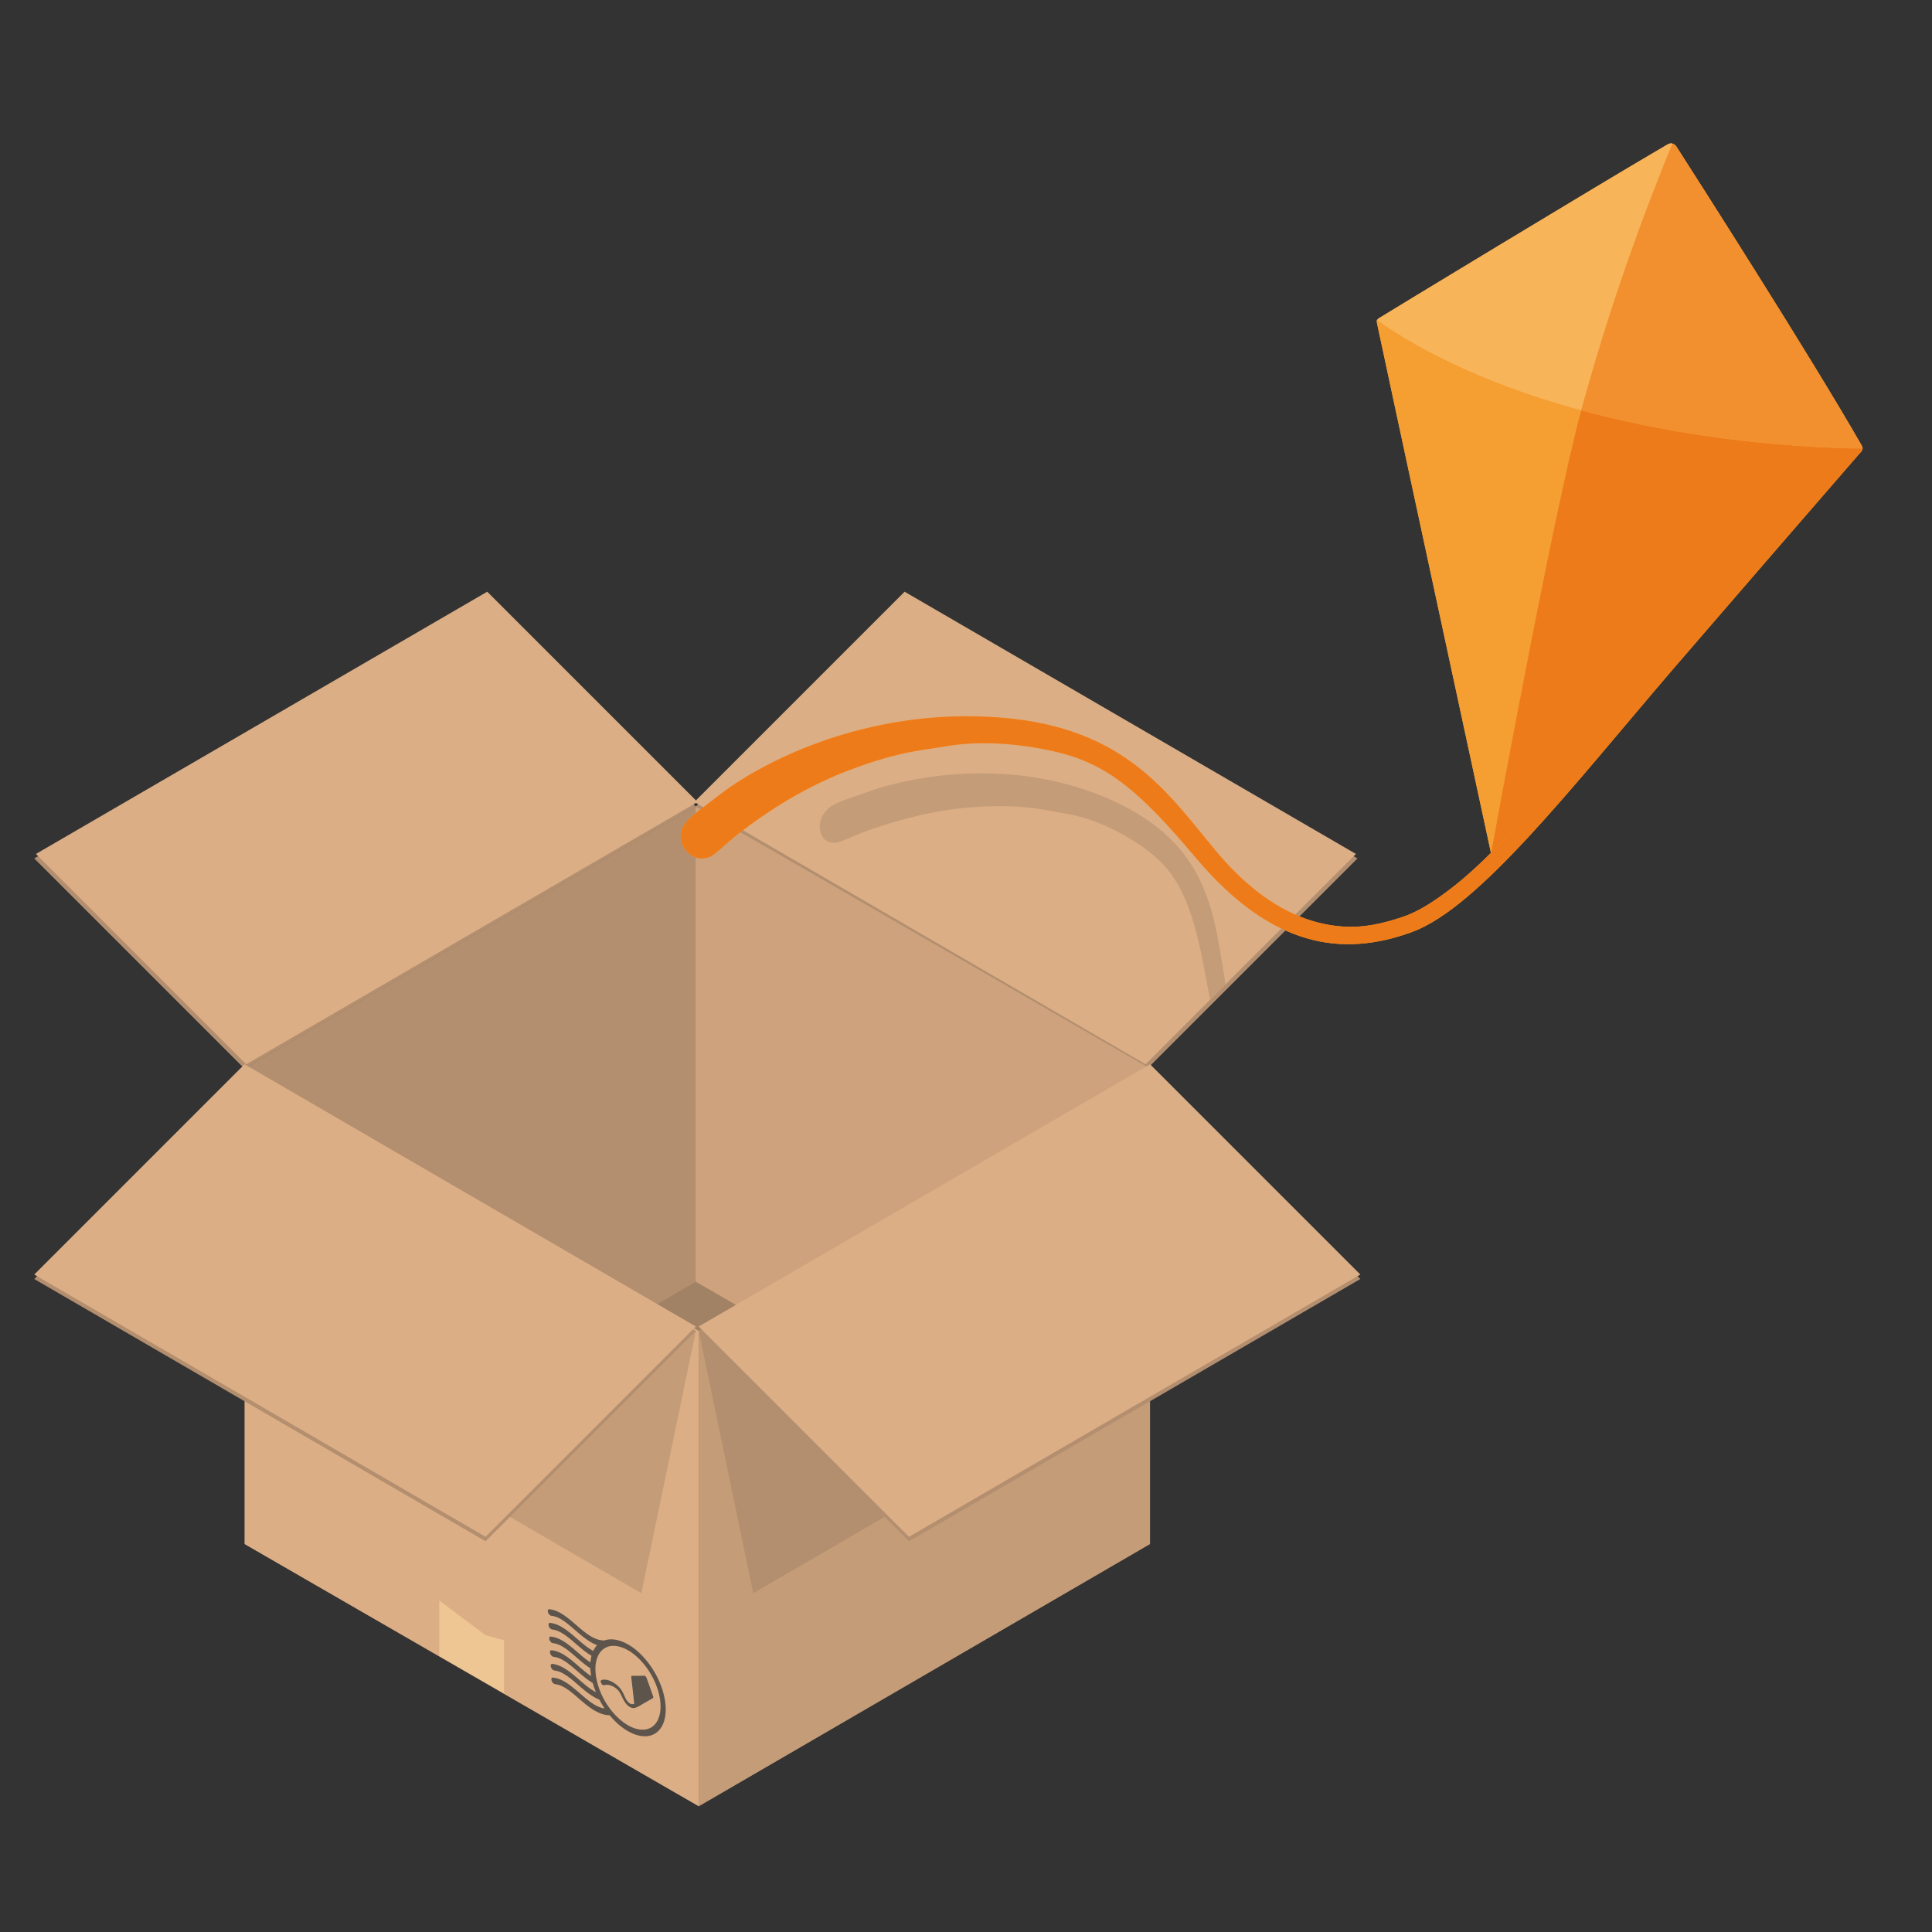 <?xml version="1.0" encoding="utf-8"?>
<!-- Generator: Adobe Illustrator 17.0.0, SVG Export Plug-In . SVG Version: 6.00 Build 0)  -->
<!DOCTYPE svg PUBLIC "-//W3C//DTD SVG 1.1//EN" "http://www.w3.org/Graphics/SVG/1.1/DTD/svg11.dtd">
<svg version="1.1" id="Capa_1" xmlns="http://www.w3.org/2000/svg" xmlns:xlink="http://www.w3.org/1999/xlink" x="0px" y="0px"
	 width="220px" height="220px" viewBox="0 0 220 220" enable-background="new 0 0 220 220" xml:space="preserve">
<rect x="0" y="0" width="220" height="220" fill="#333333" stroke="none"/>
<g>
	<polygon fill="#B38F6F" points="130.631,121.698 154.578,97.751 103.185,67.888 79.238,91.835 	"/>
	<polygon fill="#DCAE85" points="130.455,121.188 154.402,97.241 103.009,67.378 79.063,91.325 	"/>
	<polygon fill="#CDA27D" points="79.232,91.835 27.846,121.698 79.232,151.366 79.569,151.56 130.956,121.697 	"/>
	<polygon fill="#B38F6F" points="27.846,121.698 79.233,151.366 79.233,91.835 	"/>
	<polygon fill="#CDA27D" points="130.956,121.697 79.233,91.835 79.233,151.366 79.569,151.56 	"/>
	<g>
		<polygon fill="#A28265" points="130.956,175.815 79.569,205.677 27.846,175.815 79.233,145.952 		"/>
	</g>
	<polygon fill="#DCAE85" points="27.846,121.698 27.846,175.815 79.569,205.677 79.569,151.56 	"/>
	<polygon opacity="0.5" fill="#FFDFA2" points="50.021,182.256 50.021,188.575 57.393,192.832 57.393,186.782 55.292,186.208 	"/>
	<polygon fill="#C49C78" points="130.956,121.697 130.956,175.815 79.569,205.677 79.569,151.56 	"/>
	<polygon fill="#B38F6F" points="27.846,121.698 3.899,97.751 55.292,67.888 79.238,91.835 	"/>
	<polygon fill="#DCAE85" points="28.037,121.188 4.09,97.241 55.483,67.378 79.43,91.325 	"/>
	<polygon fill="#C49C78" points="73.035,181.423 79.238,151.56 27.846,121.698 21.642,151.56 	"/>
	<polygon fill="#B38F6F" points="85.772,181.423 79.569,151.56 130.961,121.698 137.165,151.56 	"/>
	<polygon fill="#B38F6F" points="55.292,175.507 79.238,151.56 27.846,121.698 3.899,145.644 	"/>
	<polygon fill="#DCAE85" points="55.292,174.997 79.238,151.051 27.846,121.188 3.899,145.134 	"/>
	<polygon fill="#B38F6F" points="103.509,175.507 79.563,151.56 130.956,121.697 154.902,145.644 	"/>
	<polygon fill="#DCAE85" points="103.509,174.997 79.563,151.051 130.956,121.188 154.902,145.134 	"/>
	<g opacity="0.8">
		<g>
			<g>
				<path fill="#3D3D3D" d="M73.452,190.837l0.057,0.041l0.102,0.154c0.089,0.242,0.546,1.491,0.755,2.111l0.013,0.037l0.013,0.044
					l0.006,0.055l-0.032,0.077l-0.019,0.018c-0.032,0.011-0.878,0.5-0.967,0.544l-0.237,0.142c-0.448,0.27-0.839,0.508-1.146,0.426
					c-0.102-0.022-0.199-0.062-0.295-0.117c-0.019-0.011-0.037-0.022-0.056-0.034c-0.294-0.192-0.555-0.541-0.79-1.051
					c-0.235-0.511-0.356-0.705-0.547-0.889c-0.085-0.08-0.237-0.208-0.392-0.298c-0.031-0.018-0.062-0.034-0.093-0.049l-0.064-0.03
					c-0.083-0.041-0.185-0.092-0.371-0.133c-0.224-0.056-0.39-0.027-0.46-0.016l-0.109,0.025l-0.134,0.003
					c-0.021-0.006-0.043-0.014-0.065-0.026c-0.052-0.03-0.106-0.086-0.164-0.202c-0.076-0.147-0.07-0.283,0.001-0.345l0.141-0.044
					l0.064-0.007c0.05-0.016,0.492-0.082,1.131,0.287c0.104,0.06,0.212,0.131,0.326,0.216c0.587,0.442,0.81,0.938,1,1.364
					l0.051,0.118c0.146,0.32,0.312,0.547,0.491,0.68c0.02,0.013,0.038,0.024,0.055,0.035c0.057,0.033,0.106,0.052,0.175,0.069
					c0.07,0.026,0.147,0.011,0.205,0.001l0.128-0.036c-0.056-0.495-0.324-2.877-0.343-3.035l0-0.037l0.019-0.077l0.019-0.018
					l0.026-0.007c0.032-0.004,0.991-0.016,1.375-0.014l0.058,0.004L73.452,190.837z"/>
			</g>
			<g>
				<path fill="#3D3D3D" d="M73.559,189.018c2.084,2.489,2.861,5.943,1.73,7.694c-0.781,1.209-2.268,1.294-3.801,0.409
					c-0.687-0.397-1.383-0.988-2.028-1.761l-0.032-0.04c-0.605-0.008-1.174-0.218-1.711-0.528c-0.655-0.378-1.262-0.905-1.826-1.396
					c-0.545-0.473-1.073-0.932-1.61-1.242c-0.357-0.206-0.718-0.347-1.09-0.383c-0.036-0.005-0.074-0.019-0.112-0.041
					c-0.049-0.028-0.097-0.069-0.137-0.117c-0.057-0.07-0.108-0.158-0.134-0.246c-0.063-0.206,0.007-0.363,0.161-0.341
					c0.46,0.045,0.898,0.217,1.321,0.461c0.606,0.35,1.18,0.848,1.744,1.338c0.57,0.497,1.123,0.978,1.699,1.311
					c0.359,0.208,0.728,0.357,1.116,0.418c-0.216-0.331-0.42-0.669-0.598-1.014c-0.208-0.082-0.411-0.183-0.609-0.298
					c-0.657-0.379-1.267-0.908-1.835-1.4c-0.544-0.473-1.07-0.931-1.608-1.241c-0.356-0.206-0.718-0.347-1.093-0.384
					c-0.036-0.005-0.073-0.019-0.11-0.04c-0.048-0.028-0.096-0.068-0.139-0.119c-0.057-0.07-0.102-0.154-0.127-0.242
					c-0.063-0.206,0.007-0.363,0.154-0.352c0.457,0.048,0.892,0.219,1.313,0.462c0.609,0.352,1.188,0.854,1.758,1.348
					c0.558,0.485,1.106,0.964,1.676,1.292c0.075,0.043,0.15,0.084,0.226,0.122c-0.146-0.349-0.267-0.698-0.362-1.039
					c-0.632-0.38-1.219-0.887-1.768-1.366c-0.544-0.473-1.073-0.932-1.61-1.242c-0.357-0.206-0.718-0.347-1.09-0.383
					c-0.037-0.003-0.075-0.017-0.111-0.038c-0.051-0.029-0.099-0.073-0.144-0.124c-0.051-0.066-0.102-0.147-0.127-0.235
					c-0.063-0.213,0.007-0.363,0.161-0.348c0.453,0.043,0.887,0.213,1.307,0.455c0.61,0.352,1.191,0.858,1.758,1.351
					c0.491,0.423,0.963,0.835,1.448,1.152c-0.05-0.308-0.088-0.609-0.1-0.903c-0.562-0.361-1.078-0.806-1.576-1.241
					c-0.544-0.473-1.07-0.931-1.608-1.241c-0.356-0.206-0.718-0.347-1.093-0.384c-0.036-0.005-0.073-0.019-0.11-0.04
					c-0.048-0.028-0.096-0.068-0.139-0.119c-0.057-0.07-0.102-0.154-0.134-0.246c-0.057-0.202,0.014-0.359,0.161-0.341
					c0.459,0.045,0.895,0.215,1.318,0.459c0.608,0.351,1.185,0.853,1.753,1.351c0.485,0.42,0.957,0.824,1.436,1.137
					c0.026-0.257,0.065-0.513,0.13-0.755c-0.645-0.38-1.238-0.891-1.793-1.373c-0.545-0.473-1.073-0.932-1.61-1.242
					c-0.357-0.206-0.718-0.347-1.09-0.383c-0.039-0.006-0.077-0.021-0.115-0.043c-0.049-0.029-0.097-0.069-0.14-0.119
					c-0.057-0.07-0.102-0.154-0.127-0.242c-0.063-0.206,0.007-0.363,0.161-0.348c0.454,0.046,0.889,0.217,1.31,0.46
					c0.609,0.352,1.189,0.854,1.754,1.346c0.571,0.499,1.126,0.977,1.706,1.311c0.048,0.028,0.097,0.055,0.145,0.08
					c0.051-0.117,0.109-0.223,0.174-0.326c0.077-0.124,0.167-0.227,0.257-0.329c-0.228-0.086-0.45-0.195-0.668-0.321
					c-0.659-0.381-1.27-0.911-1.841-1.407c-0.544-0.473-1.07-0.931-1.608-1.241c-0.356-0.206-0.718-0.347-1.093-0.384
					c-0.037-0.002-0.075-0.014-0.112-0.036c-0.047-0.027-0.094-0.069-0.137-0.122c-0.057-0.07-0.102-0.147-0.134-0.239
					c-0.057-0.209,0.014-0.359,0.161-0.348c0.456,0.045,0.89,0.215,1.31,0.457c0.61,0.352,1.19,0.858,1.761,1.353
					c0.567,0.493,1.116,0.971,1.69,1.302c0.472,0.273,0.961,0.446,1.49,0.446c0.771-0.275,1.738-0.109,2.725,0.461
					C72.218,187.653,72.914,188.244,73.559,189.018z M74.773,196.097c0.976-1.516,0.307-4.496-1.49-6.651
					c-0.557-0.667-1.158-1.178-1.751-1.52c-0.832-0.48-1.649-0.631-2.31-0.42l-0.09,0.044c-0.352,0.127-0.653,0.365-0.878,0.72
					c-0.122,0.187-0.212,0.377-0.283,0.586c-0.077,0.242-0.129,0.506-0.156,0.777c-0.02,0.216-0.02,0.436-0.008,0.671
					c0.012,0.286,0.049,0.587,0.113,0.895c0.05,0.25,0.114,0.507,0.196,0.76c0.101,0.323,0.222,0.65,0.368,0.969
					c0.121,0.268,0.261,0.533,0.413,0.797c0.242,0.419,0.528,0.827,0.847,1.209c0.555,0.666,1.155,1.175,1.747,1.517
					C72.815,197.217,74.103,197.142,74.773,196.097"/>
			</g>
		</g>
	</g>
	<g>
		<defs>
			<polygon id="SVGID_1_" points="130.455,121.188 154.402,97.241 103.009,67.378 79.063,91.325 			"/>
		</defs>
		<clipPath id="SVGID_2_">
			<use xlink:href="#SVGID_1_"  overflow="visible"/>
		</clipPath>
		<g clip-path="url(#SVGID_2_)">
			<path fill="#C49C78" d="M216.456,92.08l-0.005,0.572c0.002,0.019,0.034,0.379-0.428,0.629
				c-0.463,0.244-24.963,14.186-27.382,15.577c-14.809,8.507-29.035,17.518-36.103,17.774c-2.231,0.08-4.31-0.167-6.18-0.873
				c-4.294-1.622-7.487-5.669-8.912-13.757c-1.463-8.286-2.881-12.186-6.663-15.067c-1.529-1.165-3.595-2.438-5.97-3.336
				c-1.194-0.451-2.466-0.807-3.788-1.007c-1.802-0.271-3.934-1.009-9.487-0.726c-5.553,0.284-10.285,1.909-11.816,2.401
				c-2.488,0.8-4,1.743-4.779,1.709c-0.204-0.008-0.403-0.04-0.589-0.111c-0.425-0.161-0.78-0.52-0.951-1.242
				c-0.242-1.036,0.304-2.171,1.25-2.806c0.909-0.611,2.3-0.968,4.492-1.755c4.101-1.47,14.835-3.778,25.54,0.266
				c0.988,0.373,1.976,0.801,2.959,1.288c10.273,5.096,10.652,13.016,11.897,20.39c0.773,4.544,2.639,9.67,7.33,11.848
				c0.191,0.088,0.386,0.17,0.583,0.244c1.415,0.535,2.995,0.725,5.021,0.711c1.688-0.008,3.704-0.563,5.915-1.347
				c5.332-1.9,11.523-5.66,16.826-8.419C182.644,111.187,214.765,93.036,216.456,92.08z"/>
		</g>
	</g>
	<g>
		<path fill="#F59E32" d="M212.087,51.09c0.002,0,0.005,0,0.007,0c0-0.015,0.007-0.026,0.007-0.041
			C212.101,51.063,212.089,51.075,212.087,51.09z"/>
		<path fill="#F59E32" d="M212.087,50.962c-0.007-0.022-0.017-0.047-0.026-0.071c-0.024-0.092-0.062-0.149-0.062-0.149l-0.314-0.547
			l0,0c-5.734-9.968-18.219-29.499-20.729-33.415c-0.045-0.068-0.194-0.35-0.529-0.426c0.001-0.005,0.003-0.009,0.006-0.014
			c-0.047-0.01-0.099-0.017-0.154-0.017c-0.001,0-0.001,0-0.001,0c-0.004,0-0.007,0.002-0.01,0.003
			c-0.005,0-0.011,0.004-0.016,0.004c-0.189,0.008-0.32,0.089-0.386,0.13c-0.009,0.005-0.028,0.014-0.033,0.019
			c-0.482,0.281-1.031,0.603-1.637,0.961c-9.087,5.362-30.921,18.619-31.158,18.786c-0.057,0.039-0.1,0.075-0.136,0.108
			c-0.004,0.004-0.012,0.009-0.016,0.013c-0.006,0.005-0.007,0.009-0.012,0.014c-0.02,0.024-0.037,0.042-0.051,0.064
			c-0.005,0.009-0.015,0.019-0.02,0.026c-0.001,0.002,0,0.004,0,0.006c-0.037,0.074-0.038,0.153-0.015,0.266
			c0,0.007,0.014,0.071,0.04,0.192c0.693,3.337,12.542,58.307,12.95,60.198c-1.427,1.42-2.869,2.754-4.322,3.885
			c-1.988,1.546-3.891,2.801-5.736,3.417c-2.522,0.843-4.556,1.229-6.673,1.103c-6.353-0.383-11.248-4.596-14.617-8.65
			c-5.464-6.578-10.278-13.988-24.37-15.143c-15.951-1.31-28.094,5.636-32.112,8.78c-1.968,1.539-3.294,2.378-3.952,3.287
			c-0.686,0.945-0.65,2.226,0.19,3.125c0.841,0.898,1.688,0.949,2.44,0.734c0.87-0.249,2.005-1.69,4.29-3.348
			c1.404-1.021,5.691-4.272,11.622-6.543c5.931-2.271,8.675-2.332,10.804-2.723c4.665-0.857,9.617-0.218,13.109,0.623
			c5.747,1.386,9.467,4.59,15.674,11.961c8.693,10.324,16.753,11.404,24.674,8.504c7.607-2.787,18.199-16.493,29.712-29.932
			c1.867-2.179,20.751-24.013,21.35-24.681c0.081-0.089,0.135-0.147,0.135-0.147c0.026-0.037,0.029-0.086,0.045-0.13
			c0.007-0.019,0.014-0.037,0.019-0.055c0.008-0.031,0.028-0.057,0.031-0.09C212.089,51.075,212.11,51.04,212.087,50.962z"/>
	</g>
	<g>
		<path fill="#EE7B1A" d="M114.057,81.724c14.092,1.155,18.906,8.565,24.37,15.143c3.369,4.054,8.263,8.267,14.617,8.65
			c2.117,0.126,4.151-0.261,6.673-1.103c1.845-0.616,3.749-1.871,5.736-3.417c4.792-3.73,9.492-9.541,13.773-14.076
			c5.998-6.351,32.458-36.727,32.458-36.727l0.314,0.547c0,0,0.248,0.348-0.123,0.75c-0.371,0.403-19.489,22.508-21.368,24.701
			c-11.513,13.438-22.105,27.144-29.712,29.932c-7.92,2.9-15.981,1.821-24.673-8.504c-6.207-7.371-9.927-10.575-15.674-11.961
			c-3.493-0.841-8.445-1.48-13.109-0.623c-2.129,0.391-4.873,0.452-10.804,2.723c-5.931,2.271-10.218,5.522-11.622,6.543
			c-2.284,1.658-3.419,3.1-4.29,3.348c-0.752,0.214-1.598,0.164-2.44-0.734c-0.841-0.9-0.876-2.181-0.19-3.125
			c0.658-0.91,1.984-1.748,3.952-3.287C85.963,87.36,98.106,80.415,114.057,81.724z"/>
		<g>
			<path fill="#EC6C1C" d="M156.883,36.347c0.039-0.038,0.089-0.076,0.152-0.121c-0.109,0.076-0.174,0.138-0.214,0.199
				c0.014-0.021,0.031-0.04,0.051-0.064C156.876,36.356,156.877,36.351,156.883,36.347z"/>
			<path fill="#EC6C1C" d="M156.802,36.451c0,0,0,0-0.001,0c-0.039,0.076-0.04,0.157-0.015,0.272
				C156.761,36.607,156.761,36.526,156.802,36.451z"/>
			<path fill="#EC6C1C" d="M189.863,16.46c-0.009,0.005-0.028,0.014-0.033,0.019c0.002-0.002,0.014-0.007,0.017-0.009
				C189.851,16.467,189.859,16.463,189.863,16.46z"/>
			<path fill="#EC6C1C" d="M190.276,16.323c-0.006,0-0.008,0.002-0.014,0.005c0.004,0,0.005-0.002,0.008-0.002
				C190.273,16.325,190.275,16.323,190.276,16.323z"/>
			<path fill="#EE7B1A" d="M169.786,97.166c0,0,5.339-5.532,7.657-8.063c2.318-2.532,34.549-37.739,34.549-37.739
				c0.056-0.079,0.085-0.173,0.095-0.275c-12.984-0.256-23.73-2.119-32.039-4.369C176.565,59.593,170.562,92.549,169.786,97.166z"/>
			<path opacity="0.5" fill="#FFFFFF" d="M190.432,16.339c-0.047-0.01-0.099-0.017-0.154-0.017l0,0c0.057,0,0.1,0.021,0.148,0.031
				C190.427,16.349,190.429,16.344,190.432,16.339z"/>
			<path opacity="0.5" fill="#FFFFFF" d="M189.863,16.46c0.073-0.043,0.225-0.128,0.399-0.133
				C190.065,16.332,189.932,16.418,189.863,16.46z"/>
			<path fill="#EC6C1C" d="M156.871,36.361c0.005-0.005,0.006-0.01,0.012-0.014C156.877,36.351,156.876,36.356,156.871,36.361z"/>
			<path opacity="0.5" fill="#FFFFFF" d="M156.871,36.361c0.005-0.005,0.006-0.01,0.012-0.014
				C156.877,36.351,156.876,36.356,156.871,36.361z"/>
			<path fill="#EC6C1C" d="M190.271,16.325c-0.004,0-0.005,0.002-0.008,0.002c-0.174,0.005-0.325,0.09-0.399,0.133
				c-0.005,0.002-0.013,0.007-0.016,0.009C189.918,16.429,190.119,16.327,190.271,16.325z"/>
			<path opacity="0.5" fill="#FFFFFF" d="M190.271,16.325c-0.004,0-0.005,0.002-0.008,0.002c-0.174,0.005-0.325,0.09-0.399,0.133
				c-0.005,0.002-0.013,0.007-0.016,0.009C189.918,16.429,190.119,16.327,190.271,16.325z"/>
			<path fill="#F59E32" d="M180.017,46.713c-12.219-3.313-19.683-7.748-23.216-10.263c-0.04,0.076-0.04,0.157-0.017,0.272
				c0,0.007,0.014,0.071,0.04,0.192c0.705,3.395,12.961,60.251,12.961,60.251s7.039-38.534,10.262-50.446
				C180.037,46.718,180.027,46.716,180.017,46.713z"/>
			<path opacity="0.5" fill="#FFFFFF" d="M156.8,36.451L156.8,36.451c0.005-0.007,0.015-0.017,0.02-0.026
				C156.816,36.434,156.805,36.443,156.8,36.451z"/>
			<path opacity="0.5" fill="#FFFFFF" d="M212.101,51.049c0,0.014-0.012,0.026-0.014,0.041c0.002,0,0.005,0,0.007,0
				C212.094,51.075,212.101,51.063,212.101,51.049z"/>
			<path fill="#EC6C1C" d="M156.871,36.361c-0.02,0.024-0.037,0.042-0.051,0.064c-0.005,0.009-0.015,0.019-0.02,0.026
				c0.001,0,0.001,0,0.001,0C156.817,36.422,156.842,36.391,156.871,36.361z"/>
			<path opacity="0.5" fill="#FFFFFF" d="M156.871,36.361c-0.02,0.024-0.037,0.042-0.051,0.064c-0.005,0.009-0.015,0.019-0.02,0.026
				c0.001,0,0.001,0,0.001,0C156.817,36.422,156.842,36.391,156.871,36.361z"/>
			<polygon fill="#EC6C1C" points="190.278,16.323 190.276,16.323 190.271,16.325 			"/>
			<polygon opacity="0.5" fill="#FFFFFF" points="190.278,16.323 190.276,16.323 190.271,16.325 			"/>
			<path fill="#F29030" d="M212.087,50.962c-0.026-0.076-0.067-0.183-0.089-0.22c-5.58-9.784-18.487-29.974-21.043-33.962
				c-0.045-0.068-0.194-0.35-0.529-0.426c-2.047,5.042-6.303,15.57-10.277,29.989c-0.033,0.118-0.068,0.253-0.101,0.379
				c8.309,2.25,19.055,4.114,32.039,4.369C212.089,51.075,212.11,51.04,212.087,50.962z"/>
			<path fill="#EC6C1C" d="M156.883,36.347c0.039-0.038,0.089-0.076,0.153-0.121c0.253-0.177,25.077-15.249,32.794-19.746
				c0.002-0.002,0.013-0.007,0.017-0.009c-0.002,0.002-0.014,0.007-0.017,0.009c-7.717,4.497-32.542,19.569-32.796,19.746
				C156.972,36.27,156.922,36.309,156.883,36.347z"/>
			<path opacity="0.5" fill="#FFFFFF" d="M156.883,36.347c0.039-0.038,0.089-0.076,0.153-0.121
				c0.253-0.177,25.077-15.249,32.794-19.746c0.002-0.002,0.013-0.007,0.017-0.009c-0.002,0.002-0.014,0.007-0.017,0.009
				c-7.717,4.497-32.542,19.569-32.796,19.746C156.972,36.27,156.922,36.309,156.883,36.347z"/>
			<path fill="#F8B459" d="M189.847,16.47c-0.004,0.002-0.014,0.007-0.017,0.009c-7.717,4.497-32.541,19.569-32.794,19.746
				c-0.064,0.045-0.114,0.083-0.153,0.121c-0.006,0.005-0.007,0.009-0.012,0.014c-0.03,0.031-0.054,0.061-0.07,0.09
				c3.533,2.515,10.997,6.95,23.216,10.263c0.009,0.002,0.02,0.005,0.031,0.007c0.033-0.125,0.068-0.26,0.101-0.379
				c3.974-14.419,8.23-24.947,10.277-29.989c-0.049-0.009-0.091-0.031-0.148-0.031c-0.003,0-0.005,0.002-0.007,0.002
				C190.119,16.327,189.918,16.429,189.847,16.47z"/>
		</g>
	</g>
</g>
</svg>
